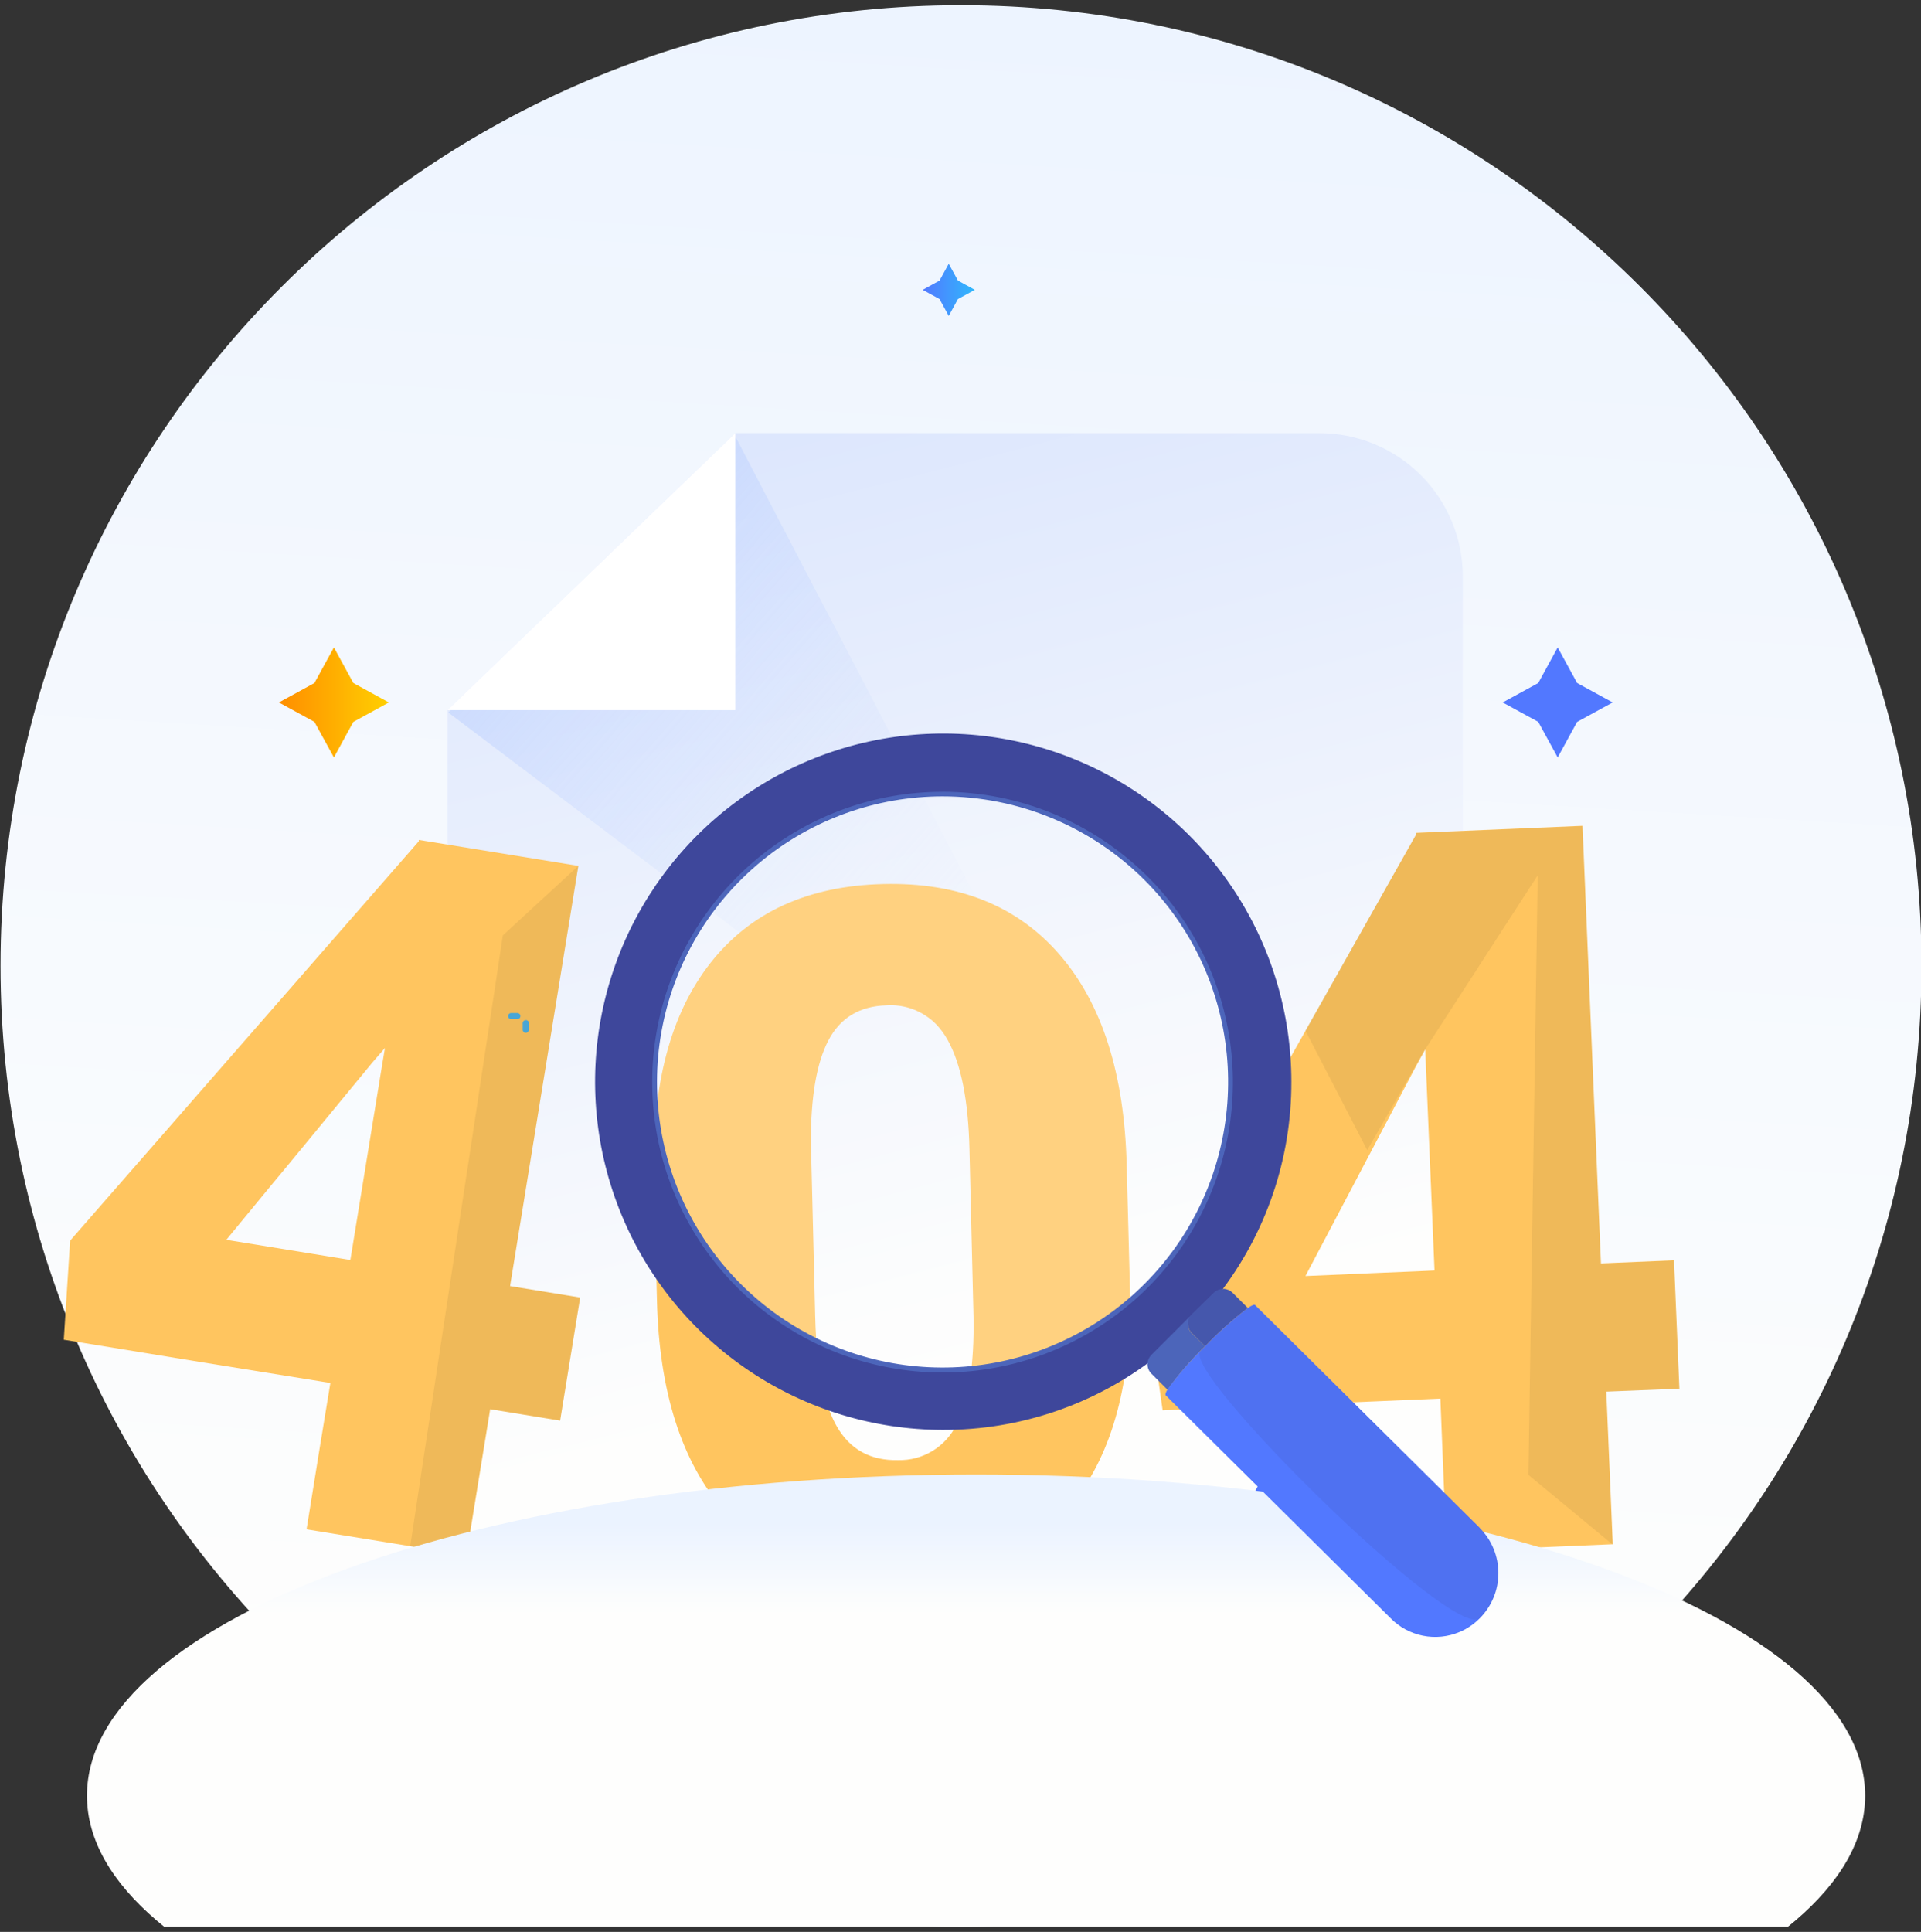 <svg width="180" height="181" viewBox="0 0 180 181" fill="none" xmlns="http://www.w3.org/2000/svg">
  <rect x="0" y="0" width="180" height="181" fill="#333333" stroke="none"/>
  <g clip-path="url(#clip0_1124_7564)">
    <path
      d="M90.048 180.484C139.753 180.484 180.046 140.19 180.046 90.486C180.046 40.782 139.753 0.488 90.048 0.488C40.344 0.488 0.051 40.782 0.051 90.486C0.051 140.19 40.344 180.484 90.048 180.484Z"
      fill="url(#paint0_linear_1124_7564)"
    />
    <path
      d="M33.111 63.991L36.438 65.812L33.111 67.633L31.29 70.965L29.464 67.633L26.137 65.812L29.464 63.991L31.29 60.658L33.111 63.991Z"
      fill="url(#paint1_linear_1124_7564)"
    />
    <path
      d="M89.763 26.288L91.345 27.155L89.763 28.018L88.9 29.596L88.037 28.018L86.459 27.155L88.037 26.288L88.9 24.71L89.763 26.288Z"
      fill="url(#paint2_linear_1124_7564)"
    />
    <path
      d="M68.894 40.58L41.932 66.531V166.678H137.068V54.008C137.067 50.447 135.651 47.031 133.132 44.513C130.613 41.994 127.197 40.58 123.635 40.58H68.894Z"
      fill="url(#paint3_linear_1124_7564)"
    />
    <path
      opacity="0.77"
      d="M68.963 41.008L92.502 86.11L74.693 91.444L42 66.751L68.963 41.008Z"
      fill="url(#paint4_linear_1124_7564)"
    />
    <path d="M44.267 66.531H68.894V40.789V40.58L41.932 66.531H44.267Z" fill="white" />
    <path
      d="M119.798 141.075L122.491 142.543L119.798 144.016L118.33 146.704L116.857 144.016L114.168 142.543L116.857 141.075L118.33 138.386L119.798 141.075Z"
      fill="url(#paint5_linear_1124_7564)"
    />
    <path
      d="M147.781 63.991L151.113 65.812L147.781 67.633L145.96 70.965L144.139 67.633L140.807 65.812L144.139 63.991L145.96 60.658L147.781 63.991Z"
      fill="url(#paint6_linear_1124_7564)"
    />
    <path
      d="M157.362 130.105L156.862 118.073L150.016 118.364L148.286 77.367L132.707 78.025V78.163L122.353 96.531L107.604 122.664L108.943 132.136L123.649 131.512L129.003 131.288L134.967 131.035L135.543 145.336L151.122 144.678L150.517 130.377L157.362 130.105ZM132.626 119.113L129.094 119.26L122.324 119.551L132.655 99.944L133.546 98.323L134.418 119.032L132.626 119.113Z"
      fill="#FFC55F"
    />
    <g opacity="0.25">
      <path
        opacity="0.25"
        d="M150.499 130.396L151.1 144.697L143.22 138.185L144.088 82.005L133.529 98.328L128.113 107.748L122.316 96.55L132.69 78.192V78.053L148.268 77.4L149.999 118.397L156.844 118.106L157.364 130.105L150.499 130.396Z"
        fill="black"
      />
    </g>
    <path
      d="M105.88 120.766L105.575 109.178C105.365 100.622 103.274 94.049 99.301 89.456C95.329 84.864 89.815 82.654 82.76 82.825C75.714 82.997 70.319 85.46 66.575 90.214C62.832 94.969 61.066 101.642 61.279 110.236L61.56 121.853C61.77 130.383 63.864 136.943 67.843 141.532C69.472 143.428 71.47 144.972 73.716 146.07C76.77 147.561 80.343 148.256 84.433 148.158C86.424 148.125 88.404 147.862 90.334 147.376C94.391 146.39 97.997 144.066 100.569 140.779C104.304 136.021 106.074 129.35 105.88 120.766ZM89.634 133.461C89.138 134.483 88.359 135.34 87.389 135.932C86.42 136.524 85.301 136.824 84.166 136.798C81.573 136.858 79.655 135.806 78.412 133.642C77.557 132.161 76.974 130.083 76.662 127.407C76.515 126.163 76.419 124.795 76.386 123.293L75.986 107.051C75.966 102.799 76.51 99.612 77.616 97.489C78.722 95.366 80.532 94.266 83.046 94.19C83.907 94.13 84.771 94.257 85.578 94.564C86.386 94.87 87.117 95.347 87.722 95.963C88.144 96.405 88.506 96.9 88.799 97.436C90.048 99.661 90.728 103.06 90.84 107.633L91.221 123.364C91.3 127.928 90.763 131.294 89.61 133.461H89.634Z"
      fill="#FFC55F"
    />
    <path
      d="M54.193 81.124L39.243 78.692V78.821L6.574 116.233L5.979 125.519L10.693 126.287L18.892 127.627L29.909 129.4L30.958 129.572L30.205 134.157L29.857 136.274L28.727 143.282L38.461 144.864L43.705 145.713L45.936 132.031L52.486 133.099L54.364 121.563L47.795 120.495L54.193 81.124ZM35.72 100.311L32.831 118.049L29.189 117.454L21.209 116.157L25.576 110.851L26.572 109.655L34.896 99.544L36.073 98.185L35.72 100.311Z"
      fill="#FFC55F"
    />
    <g opacity="0.25">
      <path
        opacity="0.25"
        d="M47.793 120.485L54.362 121.572L52.489 133.089L45.91 132.016L43.679 145.731L38.435 144.883L47.121 87.64L54.196 81.123L47.793 120.485Z"
        fill="black"
      />
    </g>
    <path
      d="M49.262 95.572C49.186 95.573 49.114 95.604 49.062 95.658C49.035 95.684 49.015 95.716 49.001 95.75C48.987 95.784 48.98 95.821 48.98 95.858V96.516C48.991 96.584 49.025 96.647 49.076 96.692C49.129 96.739 49.196 96.764 49.267 96.764C49.337 96.764 49.406 96.736 49.457 96.688C49.483 96.666 49.505 96.639 49.52 96.609C49.536 96.578 49.545 96.545 49.548 96.511V95.853C49.555 95.817 49.555 95.78 49.548 95.744C49.534 95.709 49.513 95.678 49.486 95.653C49.46 95.627 49.429 95.606 49.395 95.591C49.353 95.575 49.307 95.569 49.262 95.572Z"
      fill="#49A6D6"
    />
    <path
      d="M48.517 94.91H47.859C47.791 94.919 47.728 94.953 47.683 95.005C47.637 95.058 47.611 95.126 47.611 95.196C47.61 95.266 47.635 95.334 47.682 95.386C47.729 95.439 47.794 95.471 47.864 95.477H48.522C48.592 95.468 48.656 95.434 48.703 95.382C48.747 95.328 48.77 95.26 48.77 95.191C48.771 95.122 48.745 95.056 48.698 95.005C48.651 94.953 48.587 94.919 48.517 94.91Z"
      fill="#49A6D6"
    />
    <path
      d="M91.46 198.327C137.47 198.327 174.769 184.855 174.769 168.237C174.769 151.619 137.47 138.147 91.46 138.147C45.449 138.147 8.15 151.619 8.15 168.237C8.15 184.855 45.449 198.327 91.46 198.327Z"
      fill="url(#paint7_linear_1124_7564)"
    />
    <path
      opacity="0.21"
      d="M107.867 120.838C111.722 116.974 114.346 112.054 115.407 106.7C116.467 101.346 115.917 95.797 113.825 90.755C111.734 85.713 108.195 81.405 103.655 78.374C99.116 75.342 93.78 73.724 88.322 73.724C82.864 73.724 77.528 75.342 72.988 78.374C68.449 81.405 64.91 85.713 62.818 90.755C60.727 95.797 60.177 101.346 61.237 106.7C62.298 112.054 64.921 116.974 68.777 120.838C71.339 123.413 74.384 125.457 77.738 126.852C81.093 128.246 84.689 128.964 88.322 128.964C91.954 128.964 95.551 128.246 98.905 126.852C102.26 125.457 105.305 123.413 107.867 120.838Z"
      fill="white"
    />
    <path
      d="M88.327 129.795C81.727 129.8 75.33 127.516 70.226 123.332C65.122 119.149 61.627 113.325 60.336 106.852C59.045 100.38 60.039 93.661 63.148 87.839C66.256 82.018 71.287 77.454 77.384 74.927C83.48 72.4 90.264 72.064 96.58 73.979C102.896 75.893 108.352 79.939 112.02 85.426C115.687 90.913 117.338 97.501 116.691 104.069C116.044 110.637 113.14 116.777 108.472 121.443C103.127 126.784 95.883 129.787 88.327 129.795ZM88.327 74.612C82.136 74.611 76.136 76.756 71.35 80.683C66.564 84.61 63.287 90.075 62.079 96.147C60.871 102.219 61.806 108.522 64.724 113.982C67.642 119.442 72.364 123.722 78.084 126.091C83.803 128.459 90.168 128.772 96.092 126.974C102.016 125.176 107.134 121.38 110.572 116.232C114.011 111.084 115.558 104.902 114.95 98.741C114.342 92.58 111.617 86.821 107.238 82.444C102.22 77.431 95.419 74.615 88.327 74.612Z"
      fill="#4C65BA"
    />
    <path
      d="M113.722 121.095C113.765 121.056 113.809 121.02 113.856 120.986C118.887 114.49 121.258 106.322 120.486 98.141C119.714 89.961 115.857 82.381 109.699 76.941C103.542 71.5 95.544 68.608 87.331 68.85C79.118 69.092 71.304 72.451 65.478 78.245C59.651 84.038 56.248 91.832 55.959 100.044C55.671 108.256 58.518 116.269 63.924 122.458C69.329 128.646 76.887 132.546 85.063 133.364C93.239 134.182 101.42 131.858 107.945 126.864L111.672 123.141L113.722 121.095ZM88.328 128.918C81.939 128.918 75.747 126.703 70.808 122.65C65.869 118.597 62.487 112.957 61.239 106.691C59.992 100.425 60.955 93.92 63.966 88.284C66.976 82.648 71.847 78.231 77.749 75.784C83.651 73.336 90.219 73.011 96.334 74.863C102.449 76.715 107.733 80.63 111.286 85.94C114.838 91.251 116.44 97.629 115.817 103.988C115.195 110.347 112.388 116.293 107.873 120.814C102.691 126.002 95.661 128.919 88.328 128.923V128.918Z"
      fill="#3E479B"
    />
    <path
      d="M88.326 133.967C81.877 133.955 75.576 132.033 70.219 128.442C64.862 124.851 60.69 119.753 58.229 113.792C55.769 107.83 55.13 101.274 56.395 94.95C57.659 88.626 60.77 82.819 65.333 78.262C69.897 73.705 75.708 70.603 82.034 69.348C88.36 68.093 94.915 68.741 100.873 71.21C106.83 73.68 111.922 77.859 115.506 83.221C119.089 88.583 121.002 94.887 121.004 101.336C121.027 108.551 118.634 115.566 114.206 121.262L114.125 121.343L114.039 121.41L108.219 127.221C102.521 131.617 95.522 133.991 88.326 133.967ZM88.326 69.573C83.279 69.574 78.305 70.777 73.816 73.084C69.327 75.39 65.452 78.733 62.513 82.835C59.573 86.938 57.654 91.681 56.913 96.674C56.172 101.666 56.631 106.763 58.253 111.542C59.874 116.321 62.612 120.645 66.237 124.155C69.863 127.666 74.273 130.262 79.102 131.728C83.931 133.195 89.04 133.49 94.006 132.588C98.972 131.686 103.651 129.615 107.656 126.544L113.415 120.795L113.539 120.685C117.832 115.151 120.154 108.341 120.136 101.336C120.119 92.909 116.76 84.833 110.797 78.879C104.834 72.924 96.752 69.578 88.326 69.573ZM88.326 129.362C81.829 129.365 75.532 127.114 70.508 122.995C65.484 118.875 62.045 113.141 60.776 106.769C59.506 100.397 60.486 93.782 63.547 88.052C66.609 82.322 71.563 77.831 77.565 75.344C83.567 72.857 90.246 72.528 96.463 74.414C102.68 76.3 108.051 80.284 111.66 85.686C115.269 91.088 116.893 97.575 116.255 104.041C115.617 110.506 112.757 116.55 108.161 121.143C102.897 126.399 95.764 129.353 88.326 129.357V129.362ZM88.326 74.183C82.031 74.182 75.93 76.364 71.064 80.356C66.198 84.349 62.867 89.906 61.638 96.08C60.41 102.254 61.361 108.663 64.329 114.214C67.296 119.765 72.097 124.116 77.913 126.524C83.729 128.933 90.2 129.25 96.223 127.421C102.247 125.593 107.45 121.732 110.946 116.497C114.442 111.263 116.014 104.978 115.395 98.713C114.776 92.449 112.004 86.593 107.551 82.144C102.449 77.049 95.536 74.184 88.326 74.178V74.183Z"
      fill="#3E479B"
    />
    <path
      d="M112.925 126.134L111.671 124.909C111.556 124.795 111.465 124.659 111.404 124.509C111.342 124.357 111.311 124.195 111.313 124.032C111.311 123.871 111.342 123.711 111.403 123.561C111.465 123.412 111.556 123.277 111.671 123.164L107.943 126.887L107.886 126.949C107.771 127.064 107.68 127.2 107.619 127.35C107.555 127.501 107.523 127.663 107.523 127.827C107.526 128.152 107.656 128.463 107.886 128.694L109.402 130.21C110.449 128.747 111.628 127.382 112.925 126.134Z"
      fill="#4C65BA"
    />
    <path
      d="M111.672 123.145C111.502 123.318 111.386 123.537 111.338 123.775C111.291 124.013 111.314 124.26 111.405 124.485C111.466 124.635 111.557 124.771 111.672 124.885L112.926 126.134C114.159 124.834 115.495 123.635 116.921 122.549L115.491 121.119C115.28 120.909 115.001 120.782 114.704 120.762C114.408 120.744 114.116 120.831 113.879 121.01C113.833 121.044 113.788 121.08 113.746 121.119L111.672 123.145Z"
      fill="#4C65BA"
    />
    <path
      opacity="0.43"
      d="M111.672 123.145C111.502 123.318 111.386 123.537 111.338 123.775C111.291 124.013 111.314 124.26 111.405 124.485C111.466 124.635 111.557 124.771 111.672 124.885L112.926 126.134C114.159 124.834 115.495 123.635 116.921 122.549L115.491 121.119C115.28 120.909 115.001 120.782 114.704 120.762C114.408 120.744 114.116 120.831 113.879 121.01C113.833 121.044 113.788 121.08 113.746 121.119L111.672 123.145Z"
      fill="#3E479B"
    />
    <path
      d="M138.678 143.162L117.607 122.277C117.526 122.196 117.278 122.306 116.921 122.554C115.498 123.643 114.162 124.841 112.926 126.139C111.631 127.384 110.448 128.74 109.389 130.191C109.227 130.463 109.165 130.668 109.236 130.734L130.307 151.614C131.129 152.449 132.182 153.019 133.331 153.249C134.48 153.479 135.672 153.36 136.752 152.906C137.467 152.607 138.116 152.167 138.659 151.614C139.775 150.491 140.401 148.971 140.401 147.388C140.401 145.805 139.775 144.285 138.659 143.162H138.678Z"
      fill="url(#paint8_linear_1124_7564)"
    />
    <path
      opacity="0.14"
      d="M138.675 143.162L117.604 122.278C117.299 121.973 114.711 124.289 112.489 126.568C110.582 128.518 136.372 153.926 138.675 151.595C139.786 150.472 140.41 148.956 140.41 147.376C140.41 145.796 139.786 144.28 138.675 143.157V143.162Z"
      fill="#3E479B"
    />
  </g>
  <defs>
    <linearGradient
      id="paint0_linear_1124_7564"
      x1="86.174"
      y1="162.242"
      x2="96.974"
      y2="-17.749"
      gradientUnits="userSpaceOnUse"
    >
      <stop stop-color="#FEFEFD" />
      <stop offset="1" stop-color="#EBF3FF" />
    </linearGradient>
    <linearGradient
      id="paint1_linear_1124_7564"
      x1="26.132"
      y1="65.812"
      x2="36.443"
      y2="65.812"
      gradientUnits="userSpaceOnUse"
    >
      <stop stop-color="#FF8E00" />
      <stop offset="1" stop-color="#FFCF01" />
    </linearGradient>
    <linearGradient
      id="paint2_linear_1124_7564"
      x1="86.459"
      y1="27.155"
      x2="91.345"
      y2="27.155"
      gradientUnits="userSpaceOnUse"
    >
      <stop stop-color="#5278FF" />
      <stop offset="1" stop-color="#30B8FC" />
    </linearGradient>
    <linearGradient
      id="paint3_linear_1124_7564"
      x1="93.988"
      y1="126.887"
      x2="53.139"
      y2="-31.48"
      gradientUnits="userSpaceOnUse"
    >
      <stop stop-color="#FEFEFD" />
      <stop offset="1" stop-color="#C1D3FD" />
    </linearGradient>
    <linearGradient
      id="paint4_linear_1124_7564"
      x1="14.418"
      y1="17.392"
      x2="98.795"
      y2="91.282"
      gradientUnits="userSpaceOnUse"
    >
      <stop stop-color="#7AA3FF" />
      <stop offset="1" stop-color="#E4ECFE" stop-opacity="0" />
    </linearGradient>
    <linearGradient
      id="paint5_linear_1124_7564"
      x1="2106.69"
      y1="2617.23"
      x2="2251.93"
      y2="2617.23"
      gradientUnits="userSpaceOnUse"
    >
      <stop stop-color="#5278FF" />
      <stop offset="1" stop-color="#30B8FC" />
    </linearGradient>
    <linearGradient
      id="paint6_linear_1124_7564"
      x1="3183.99"
      y1="1472.95"
      x2="3406.81"
      y2="1472.95"
      gradientUnits="userSpaceOnUse"
    >
      <stop stop-color="#5278FF" />
      <stop offset="1" stop-color="#30B8FC" />
    </linearGradient>
    <linearGradient
      id="paint7_linear_1124_7564"
      x1="91.46"
      y1="151.257"
      x2="91.46"
      y2="141.184"
      gradientUnits="userSpaceOnUse"
    >
      <stop stop-color="#FEFEFD" />
      <stop offset="0.84" stop-color="#EBF3FF" />
    </linearGradient>
    <linearGradient
      id="paint8_linear_1124_7564"
      x1="9219.06"
      y1="6949.82"
      x2="8066.6"
      y2="9704.47"
      gradientUnits="userSpaceOnUse"
    >
      <stop stop-color="#5278FF" />
      <stop offset="1" stop-color="#30B8FC" />
    </linearGradient>
    <clipPath id="clip0_1124_7564">
      <rect width="180" height="180" fill="white" transform="translate(0 0.5)" />
    </clipPath>
  </defs>
</svg>
